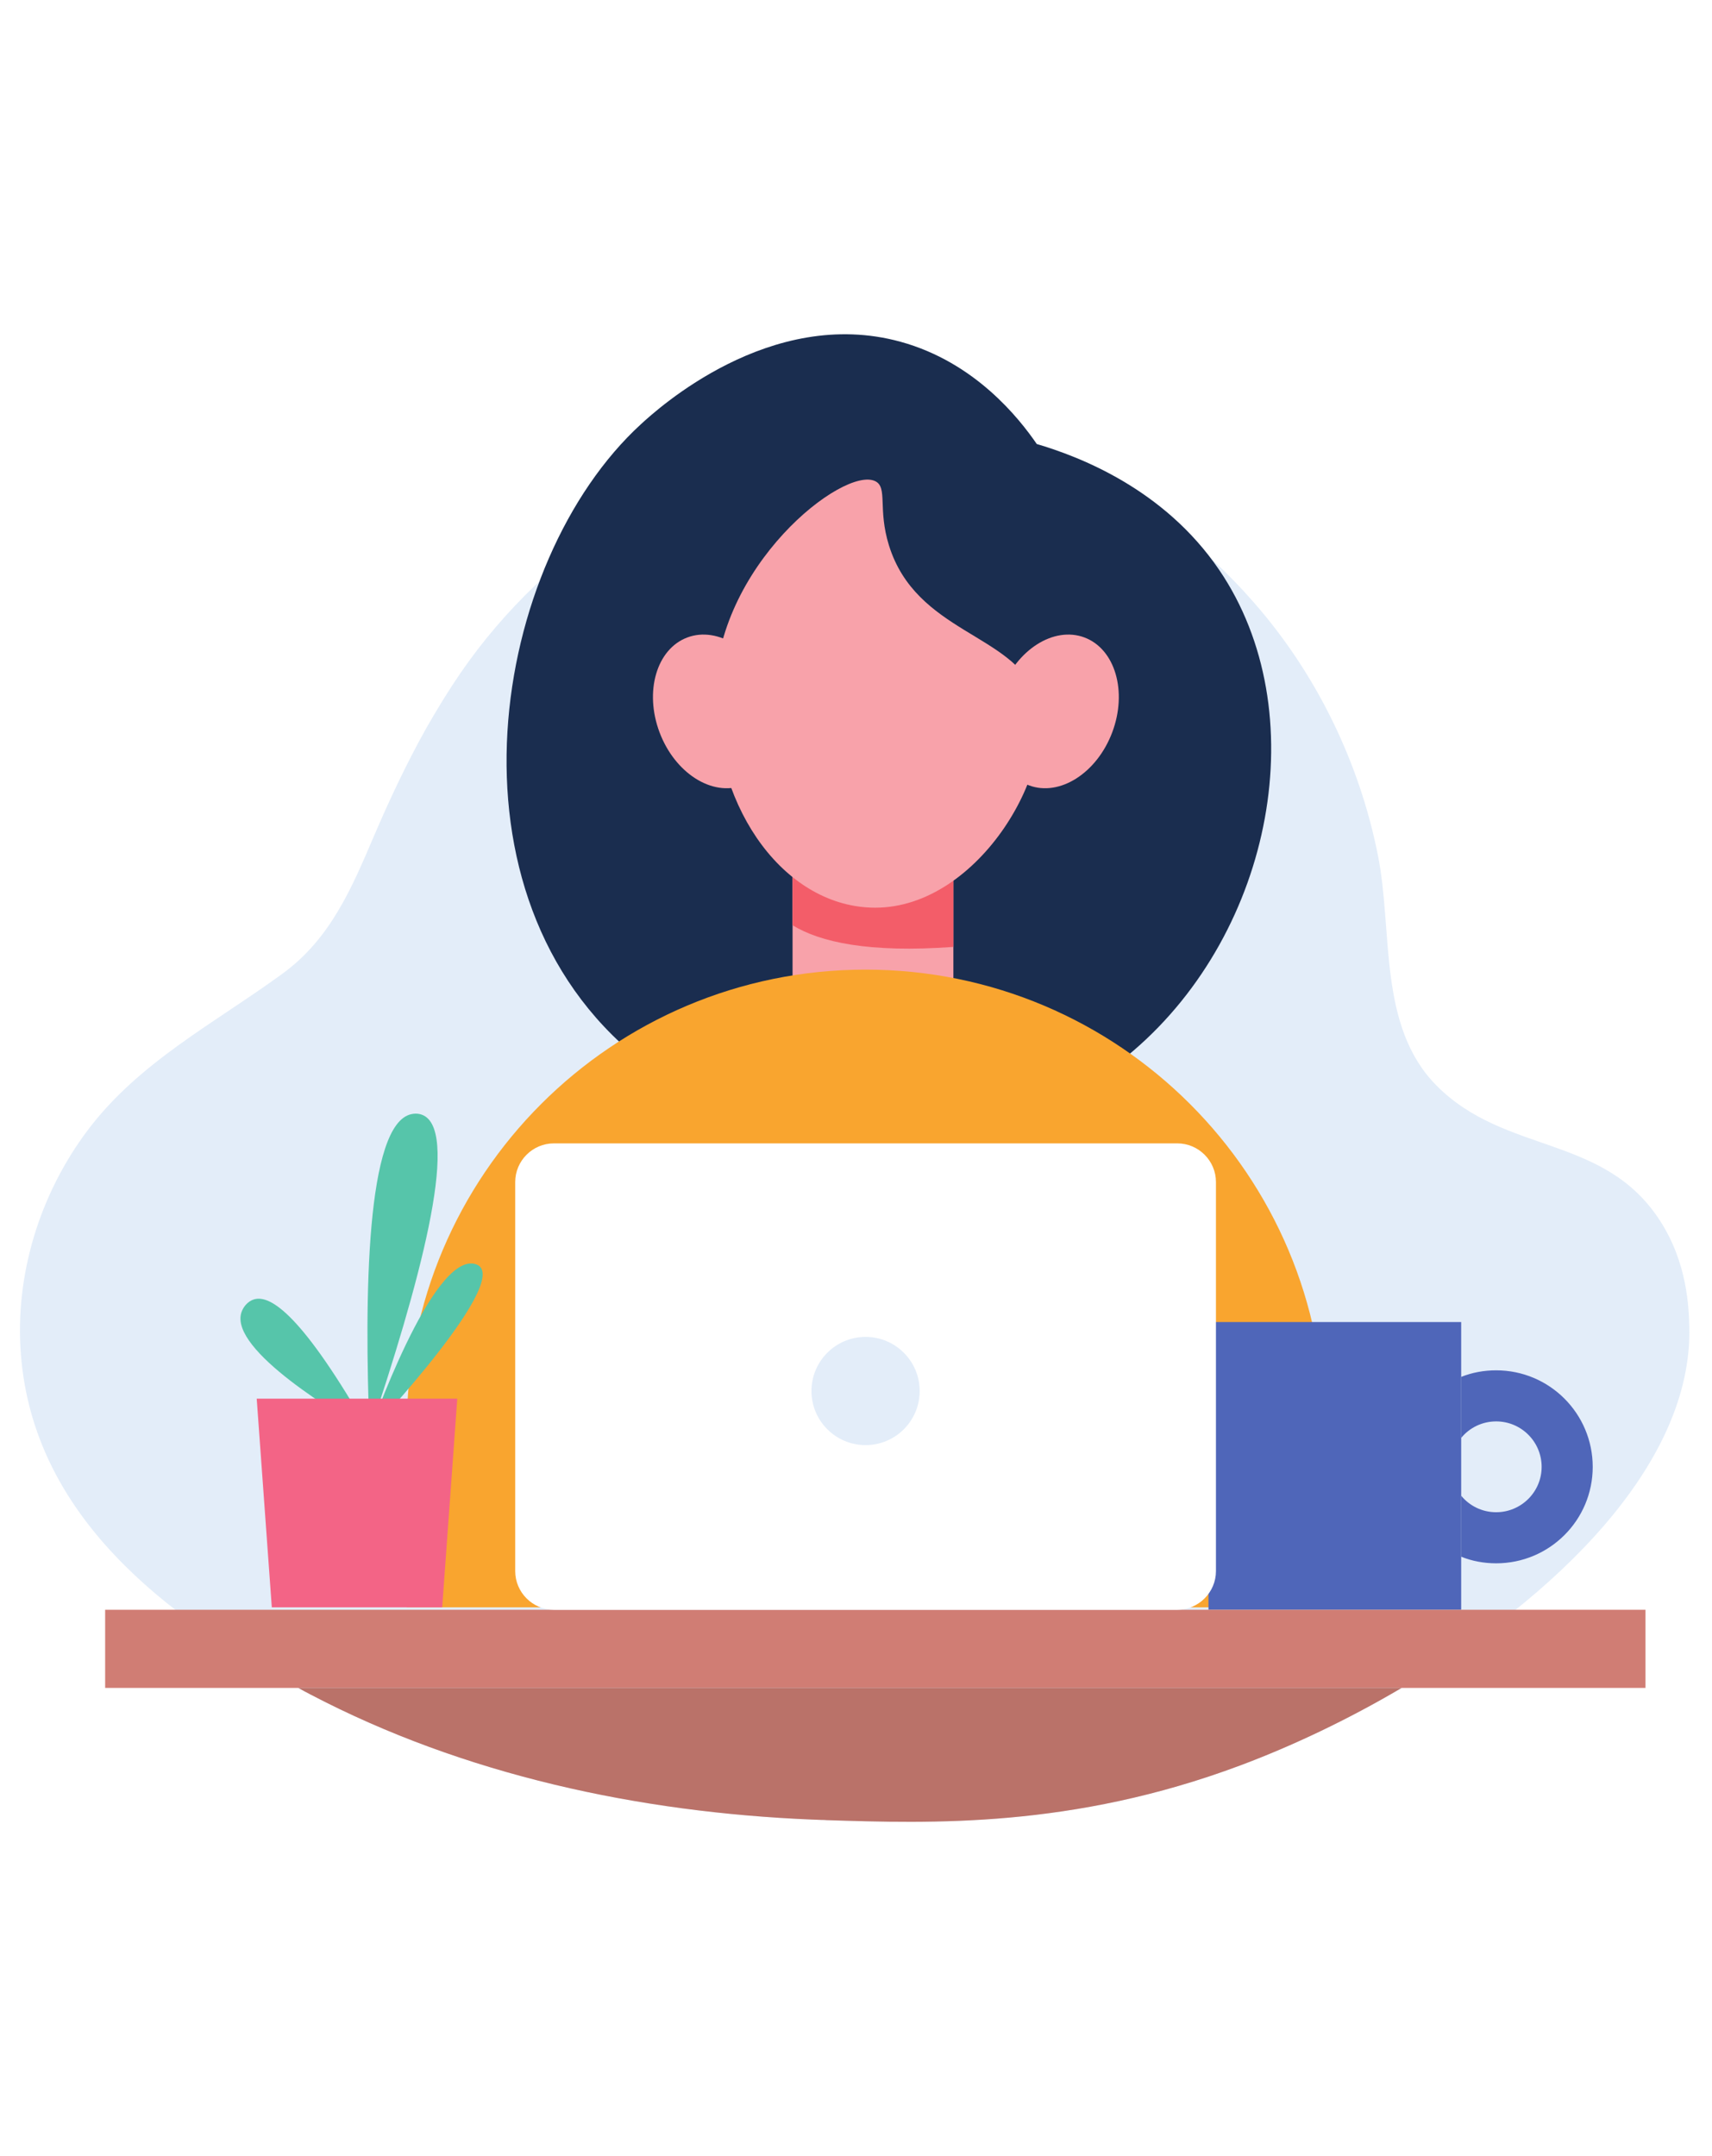 <svg width="243" height="306" viewBox="0 0 343 306" fill="none" xmlns="http://www.w3.org/2000/svg">
<g filter="url(#filter0_d_133_1062)">
<path d="M338.45 198.791C339.186 226.404 311.573 253.088 280.823 271.175C270.055 277.525 258.94 282.792 248.484 286.703C214.828 299.291 186.517 298.323 165.605 297.664C165.295 297.625 165.024 297.625 164.715 297.625C164.056 297.586 163.358 297.586 162.702 297.549C128.077 296.115 93.028 288.64 62.202 272.49C61.387 272.065 60.575 271.639 59.76 271.175C33.193 256.96 6.663 236.668 4.185 204.329C2.948 188.411 7.981 172.222 17.546 159.48C27.887 145.733 42.991 138.025 56.625 128.071C66.228 121.062 70.489 110.916 74.981 100.382C78.118 93.061 81.526 85.82 85.439 78.848C87.605 75.054 89.852 71.376 92.331 67.772C109.644 42.56 138.302 24.087 168.664 19.748C200.305 15.256 230.514 30.011 251.233 53.752C263.743 68.043 272.343 85.703 276.058 104.332C279.118 119.552 275.982 138.607 287.832 150.534C301.581 164.362 321.332 160.256 332.526 177.489C338.101 186.049 338.335 194.995 338.45 198.791Z" fill="#E3EDF9"/>
<path d="M227.035 143.56C255.142 119.478 263.497 75.51 244.272 47.215C233.188 30.904 216.107 24.463 207.715 21.984C204.229 16.906 195.387 5.613 180.415 1.499C154.304 -5.672 131.644 15.057 128.443 17.987C98.441 45.434 87.15 112.478 128.11 145.227C154.722 166.504 198.098 168.353 227.035 143.56Z" fill="#1A2D4F"/>
<path d="M191.011 103.597V143.331H158.789V103.597H191.011Z" fill="#F8A2AA"/>
<path d="M191.011 103.597V122.728C174.01 123.968 164.288 121.76 158.789 118.391V103.597H191.011Z" fill="#F35D69"/>
<path d="M222.841 79.733C219.765 87.913 212.292 92.671 206.147 90.363C200 88.055 197.507 79.552 200.578 71.371C203.65 63.193 211.125 58.433 217.272 60.741C223.419 63.049 225.912 71.552 222.841 79.733Z" fill="#F8A2AA"/>
<path d="M132.136 79.733C135.209 87.913 142.682 92.671 148.827 90.363C154.975 88.055 157.468 79.552 154.396 71.371C151.324 63.193 143.85 58.433 137.702 60.741C131.555 63.049 129.062 71.552 132.136 79.733Z" fill="#F8A2AA"/>
<path d="M207.466 72.153C212.651 86.411 196.294 114.872 175.368 114.872C157.638 114.872 143.265 95.747 143.265 72.153C143.265 46.454 169.056 26.303 175.368 29.436C177.904 30.696 175.821 34.966 178.105 42.301C183.554 59.793 203.051 60.007 207.466 72.153Z" fill="#F8A2AA"/>
<path d="M265.35 255.025H81.489V219.211C81.489 168.439 122.646 127.279 173.42 127.279C224.193 127.279 265.35 168.439 265.35 219.211V255.025Z" fill="#F9A52F"/>
<path d="M242.119 197.878V255.518H292.748V197.878H242.119Z" fill="#4F66B9"/>
<path d="M308.867 226.893C308.867 231.911 304.774 235.976 299.757 235.976C296.925 235.976 294.402 234.688 292.748 232.669V244.891C294.907 245.761 297.291 246.211 299.757 246.211C310.439 246.211 319.102 237.574 319.102 226.893C319.102 216.213 310.439 207.55 299.757 207.55C297.291 207.55 294.907 207.998 292.748 208.868V221.09C294.402 219.071 296.925 217.783 299.757 217.783C304.774 217.783 308.867 221.847 308.867 226.893Z" fill="#4F66B9"/>
<path d="M329.668 271.173H21.067V255.518H329.668V271.173Z" fill="#D07D74"/>
<path d="M74.033 220.007C72.974 192.662 73.356 158.182 82.418 156.23C82.73 156.165 83.814 155.947 84.903 156.509C92.24 160.291 83.769 191.078 74.033 220.007Z" fill="#56C5AA"/>
<path d="M74.033 220.007C60.663 196.565 54.214 192.305 50.857 193.348C49.589 193.742 48.682 194.919 48.346 196.015C46.025 203.584 68.101 216.607 74.033 220.007Z" fill="#56C5AA"/>
<path d="M74.033 220.007C74.033 220.007 86.508 184.102 95.132 186.236C103.755 188.37 74.033 220.007 74.033 220.007Z" fill="#56C5AA"/>
<path d="M54.456 255.025H88.594L91.617 213.23H51.432L54.456 255.025Z" fill="#F36486"/>
<path d="M243.617 247.772C243.617 252.032 240.131 255.518 235.872 255.518H110.968C106.708 255.518 103.222 252.032 103.222 247.772V169.832C103.222 165.572 106.708 162.086 110.968 162.086H235.872C240.131 162.086 243.617 165.572 243.617 169.832V247.772Z" fill="white"/>
<path d="M184.258 211.695C184.258 217.68 179.406 222.533 173.421 222.533C167.433 222.533 162.579 217.68 162.579 211.695C162.579 205.708 167.433 200.857 173.421 200.857C179.406 200.857 184.258 205.708 184.258 211.695Z" fill="#E3EDF9"/>
<path d="M280.823 271.175C270.055 277.525 258.94 282.792 248.484 286.703C214.828 299.291 186.517 298.323 165.605 297.664C165.295 297.625 165.025 297.625 164.715 297.625C164.056 297.586 163.359 297.586 162.702 297.549C128.078 296.115 93.028 288.64 62.202 272.49C61.388 272.065 60.575 271.639 59.76 271.175H280.823Z" fill="#BA7269"/>
</g>
<defs>
<filter id="filter0_d_133_1062" x="0" y="3.05176e-05" width="342.464" height="306" filterUnits="userSpaceOnUse" color-interpolation-filters="sRGB">
<feFlood flood-opacity="0" result="BackgroundImageFix"/>
<feColorMatrix in="SourceAlpha" type="matrix" values="0 0 0 0 0 0 0 0 0 0 0 0 0 0 0 0 0 0 127 0" result="hardAlpha"/>
<feOffset dy="4"/>
<feGaussianBlur stdDeviation="2"/>
<feComposite in2="hardAlpha" operator="out"/>
<feColorMatrix type="matrix" values="0 0 0 0 0 0 0 0 0 0 0 0 0 0 0 0 0 0 0.25 0"/>
<feBlend mode="normal" in2="BackgroundImageFix" result="effect1_dropShadow_133_1062"/>
<feBlend mode="normal" in="SourceGraphic" in2="effect1_dropShadow_133_1062" result="shape"/>
</filter>
</defs>
</svg>
